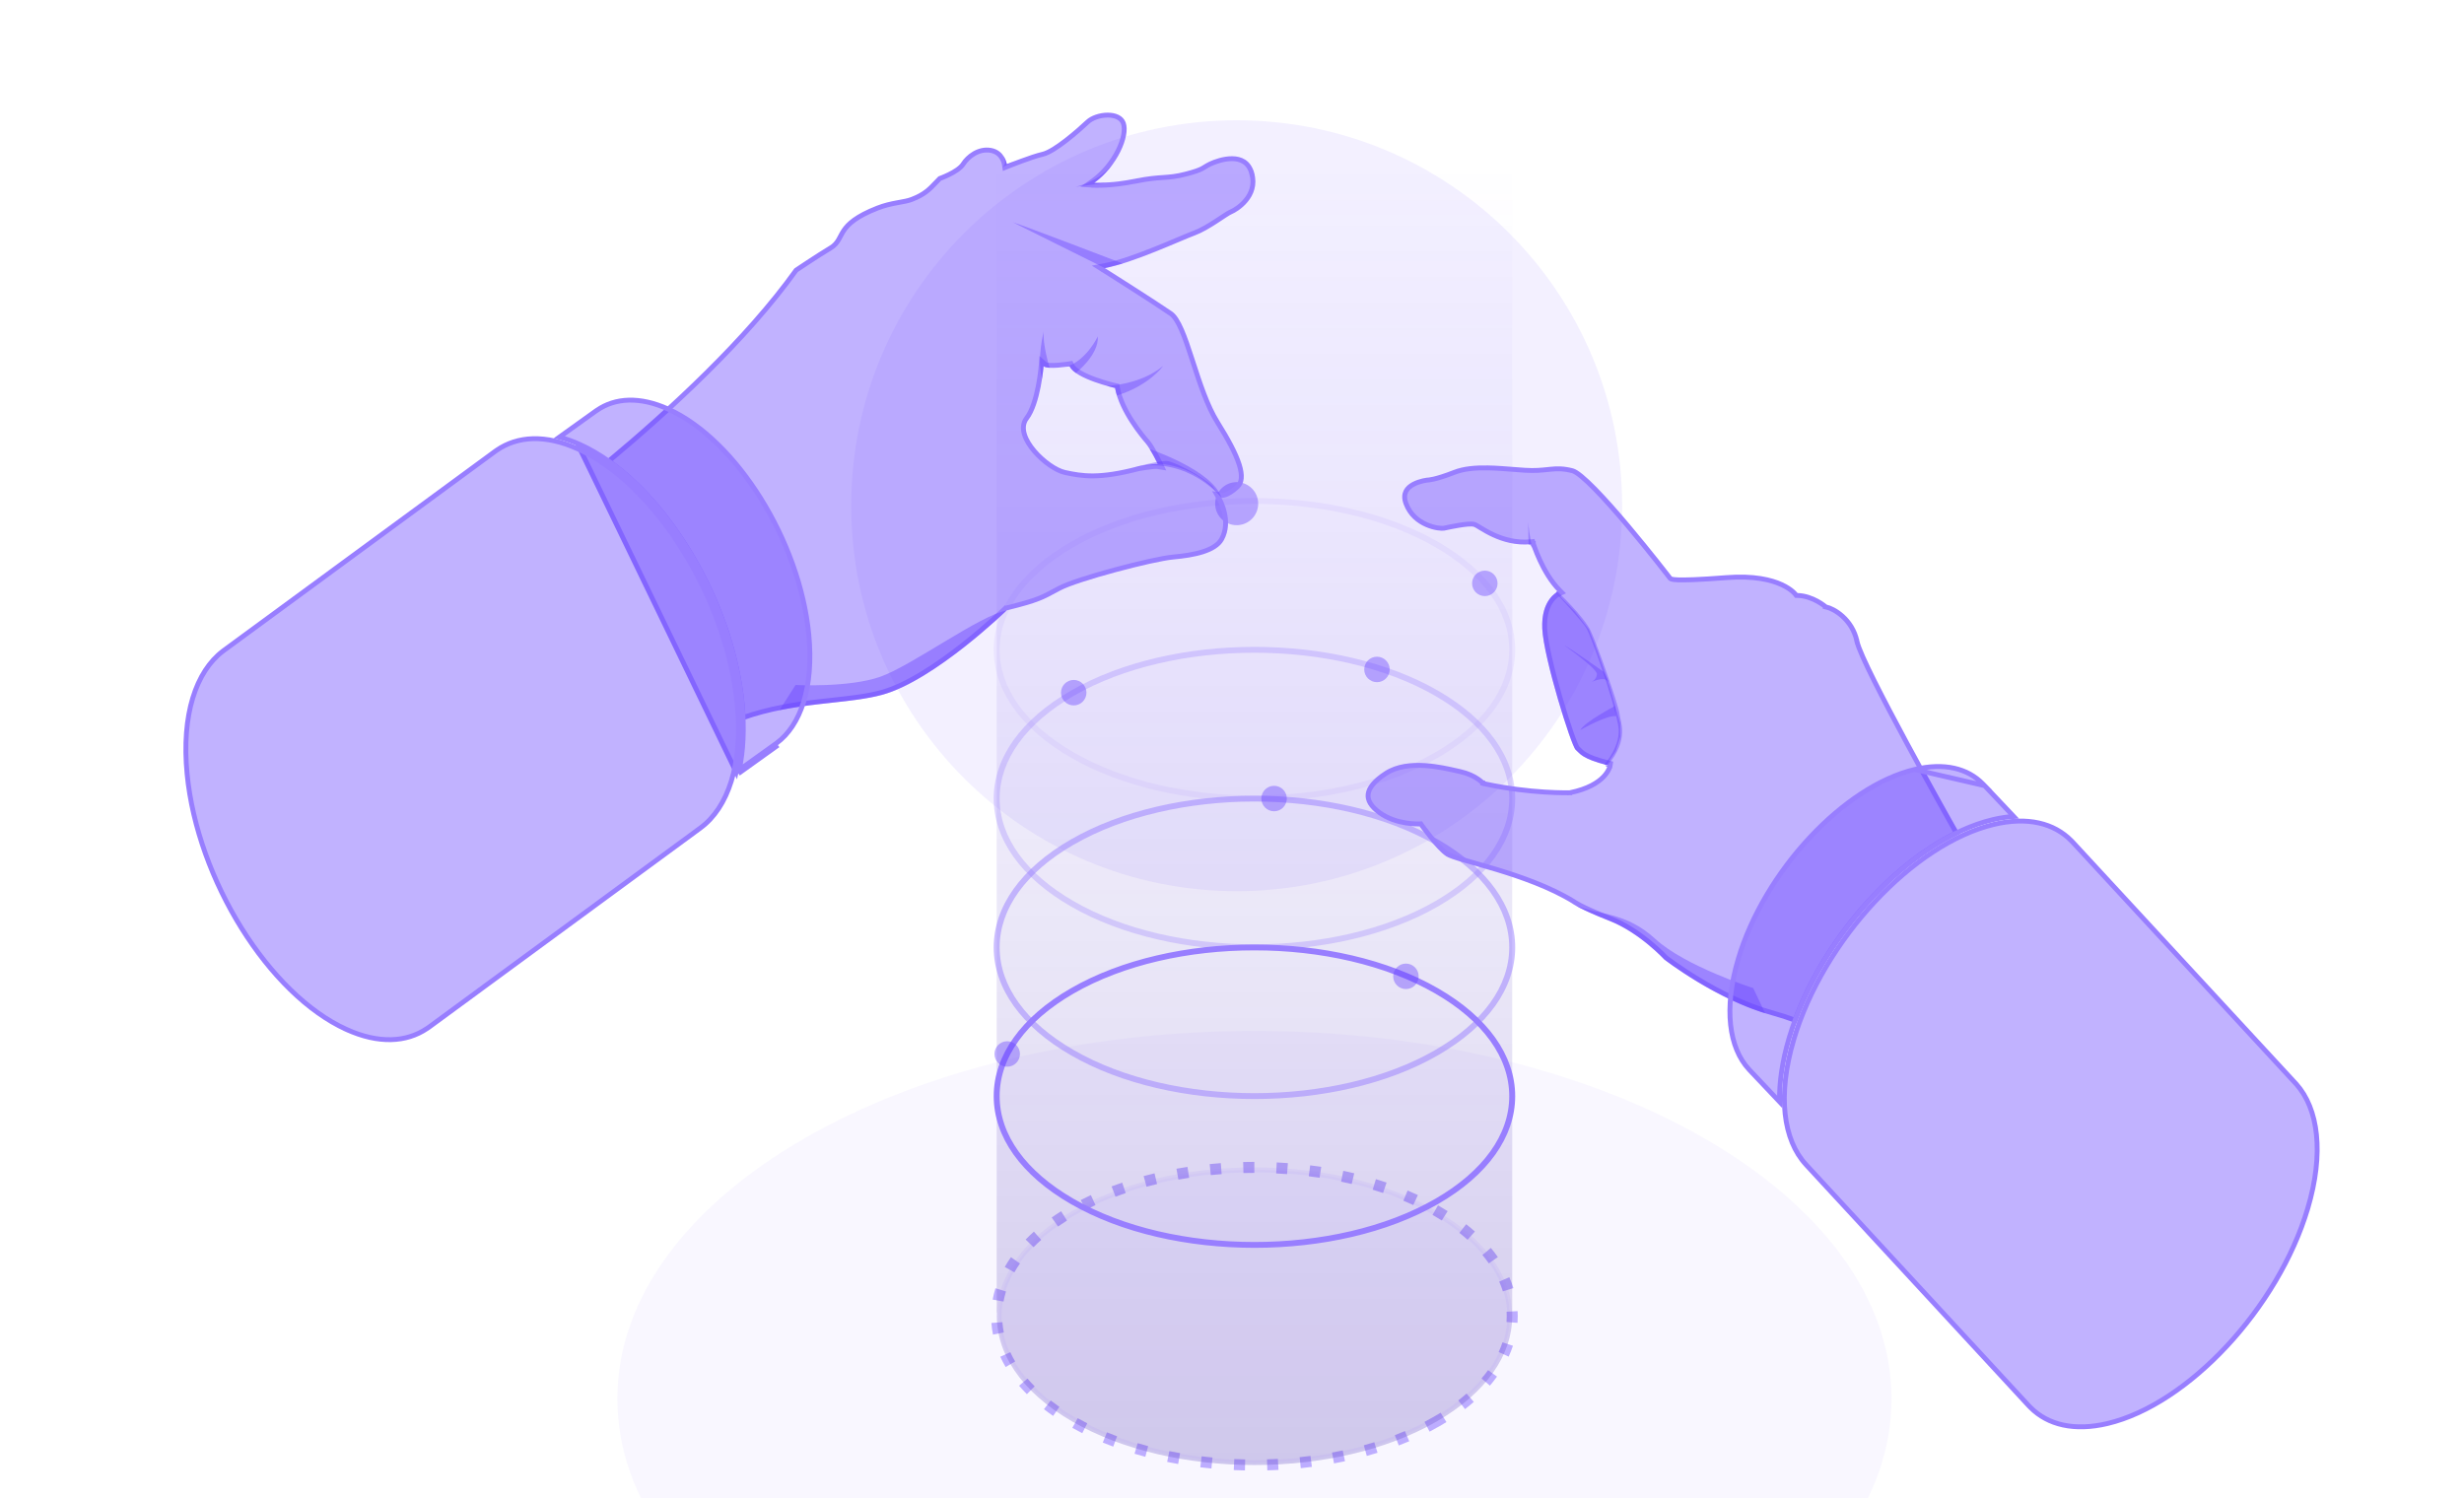<svg width="638" height="388" viewBox="0 0 638 388" fill="none" xmlns="http://www.w3.org/2000/svg">
<path opacity="0.2" d="M320.209 230.761C375.331 230.761 420.016 186.076 420.016 130.954C420.016 75.833 375.331 31.148 320.209 31.148C265.087 31.148 220.402 75.833 220.402 130.954C220.402 186.076 265.087 230.761 320.209 230.761Z" fill="#663FFF" fill-opacity="0.4"/>
<path opacity="0.2" d="M324.813 457.435C415.916 457.435 489.77 414.796 489.77 362.197C489.77 309.599 415.916 266.959 324.813 266.959C233.709 266.959 159.855 309.599 159.855 362.197C159.855 414.796 233.709 457.435 324.813 457.435Z" fill="#663FFF" fill-opacity="0.2"/>
<path d="M322.351 380.769C321.384 380.749 320.418 380.717 319.454 380.672L319.587 377.814C320.526 377.857 321.467 377.89 322.409 377.909L322.351 380.769ZM328.143 380.749L328.061 377.889C329.003 377.862 329.944 377.824 330.883 377.774L331.036 380.631C330.073 380.682 329.11 380.721 328.143 380.749ZM313.676 380.264C312.712 380.172 311.753 380.067 310.797 379.951L311.142 377.111C312.072 377.225 313.01 377.327 313.95 377.417L313.676 380.264ZM336.811 380.178L336.516 377.334C337.453 377.236 338.389 377.127 339.322 377.005L339.689 379.843C338.732 379.966 337.773 380.079 336.811 380.178ZM305.059 379.098C304.103 378.929 303.152 378.75 302.209 378.555L302.783 375.752C303.702 375.94 304.626 376.116 305.556 376.28L305.059 379.098ZM345.415 378.946L344.9 376.132C345.827 375.963 346.749 375.78 347.664 375.583L348.261 378.381C347.317 378.582 346.368 378.771 345.415 378.946ZM296.559 377.233C295.618 376.984 294.687 376.721 293.762 376.445L294.58 373.704C295.474 373.97 296.379 374.225 297.289 374.467L296.559 377.233ZM353.898 377.008L353.14 374.249C354.048 374 354.95 373.737 355.842 373.461L356.686 376.195C355.764 376.48 354.834 376.752 353.898 377.008ZM288.245 374.602C287.33 374.262 286.426 373.908 285.535 373.541L286.625 370.896C287.487 371.25 288.359 371.592 289.241 371.92L288.245 374.602ZM362.186 374.301L361.162 371.629C362.041 371.292 362.91 370.941 363.767 370.578L364.887 373.21C363.997 373.588 363.096 373.951 362.186 374.301ZM280.231 371.114C279.356 370.671 278.497 370.214 277.654 369.742L279.051 367.244C279.86 367.698 280.684 368.137 281.522 368.562L280.231 371.114ZM370.163 370.723L368.837 368.188C369.67 367.752 370.49 367.304 371.293 366.841C371.88 366.5 372.454 366.158 373.013 365.809L374.524 368.24C373.937 368.604 373.337 368.963 372.723 369.318C371.885 369.8 371.03 370.268 370.163 370.723ZM272.682 366.649C271.861 366.081 271.071 365.501 270.313 364.913L272.066 362.653C272.783 363.208 273.532 363.759 274.309 364.297L272.682 366.649ZM379.345 364.889L377.587 362.632C378.325 362.057 379.043 361.463 379.725 360.865L381.613 363.014C380.891 363.649 380.128 364.281 379.345 364.889ZM265.886 361.011C265.176 360.297 264.497 359.562 263.873 358.831L266.048 356.972C266.626 357.649 267.254 358.329 267.914 358.994L265.886 361.011ZM385.782 358.805L383.605 356.948C384.21 356.238 384.781 355.512 385.298 354.794L387.621 356.462C387.059 357.247 386.438 358.035 385.782 358.805ZM260.391 353.991C259.881 353.124 259.413 352.228 258.998 351.331L261.599 350.136C261.971 350.948 262.394 351.756 262.856 352.54L260.391 353.991ZM390.642 351.295L388.042 350.105C388.419 349.281 388.75 348.436 389.026 347.594L391.745 348.486C391.435 349.429 391.063 350.374 390.642 351.295ZM257.116 345.593C256.916 344.603 256.776 343.59 256.703 342.585L259.555 342.373C259.622 343.26 259.745 344.153 259.921 345.028L257.116 345.593ZM392.926 342.545L390.071 342.343C390.107 341.84 390.126 341.336 390.126 340.833C390.124 340.448 390.114 340.059 390.093 339.668L392.95 339.508C392.976 339.948 392.987 340.389 392.988 340.829C392.988 341.402 392.967 341.974 392.926 342.545ZM259.844 337.038L257.03 336.525C257.21 335.541 257.453 334.55 257.753 333.583L260.484 334.431C260.218 335.288 260.003 336.166 259.844 337.038ZM389.13 334.397C388.87 333.558 388.552 332.709 388.183 331.873L390.801 330.72C391.212 331.654 391.57 332.606 391.864 333.549L389.13 334.397ZM262.648 329.483L260.16 328.068C260.641 327.224 261.18 326.373 261.763 325.54L264.107 327.18C263.576 327.939 263.084 328.714 262.648 329.483ZM385.5 327.154C384.985 326.42 384.424 325.69 383.833 324.984L386.027 323.147C386.669 323.915 387.28 324.71 387.843 325.51L385.5 327.154ZM267.618 322.967L265.567 320.973C266.246 320.273 266.964 319.584 267.702 318.924L269.61 321.057C268.921 321.672 268.251 322.314 267.618 322.967ZM379.992 321.033C379.31 320.425 378.595 319.824 377.867 319.25L379.642 317.005C380.412 317.614 381.171 318.252 381.897 318.899L379.992 321.033ZM273.96 317.608L272.31 315.269C273.094 314.716 273.909 314.175 274.752 313.644L276.278 316.062C275.477 316.567 274.704 317.083 273.96 317.608ZM373.319 316.043C372.662 315.629 371.986 315.221 371.293 314.82L370.917 314.604L372.339 312.122L372.724 312.342C373.451 312.763 374.159 313.191 374.846 313.625L373.319 316.043ZM281.14 313.293L279.833 310.746C280.694 310.305 281.566 309.878 282.453 309.465L283.659 312.061C282.806 312.457 281.965 312.867 281.14 313.293ZM365.935 312.048C365.092 311.657 364.235 311.281 363.367 310.916L364.474 308.279C365.375 308.656 366.264 309.047 367.138 309.454L365.935 312.048ZM288.836 309.89L287.825 307.213C288.727 306.873 289.641 306.546 290.565 306.234L291.482 308.942C290.591 309.245 289.709 309.561 288.836 309.89ZM358.108 308.931C357.226 308.632 356.332 308.345 355.43 308.07L356.26 305.334C357.192 305.617 358.115 305.912 359.027 306.221L358.108 308.931ZM296.87 307.305L296.123 304.544C297.053 304.293 297.994 304.053 298.938 303.828L299.6 306.611C298.683 306.83 297.773 307.061 296.87 307.305ZM349.99 306.601C349.079 306.385 348.16 306.18 347.235 305.987L347.819 303.186C348.771 303.384 349.715 303.595 350.65 303.818L349.99 306.601ZM305.122 305.457L304.614 302.642C305.563 302.47 306.518 302.311 307.476 302.166L307.905 304.996C306.971 305.136 306.043 305.29 305.122 305.457ZM341.678 304.987C340.752 304.847 339.818 304.717 338.881 304.598L339.238 301.761C340.2 301.882 341.158 302.014 342.108 302.159L341.678 304.987ZM313.507 304.288L313.221 301.441C314.181 301.345 315.141 301.26 316.106 301.189L316.32 304.042C315.383 304.112 314.442 304.194 313.507 304.288ZM333.259 304.038C332.322 303.969 331.381 303.91 330.439 303.864L330.579 301.006C331.546 301.053 332.509 301.114 333.471 301.186L333.259 304.038ZM321.963 303.76L321.891 300.9C322.857 300.876 323.821 300.864 324.788 300.864V303.726C323.847 303.726 322.905 303.736 321.963 303.76Z" fill="#663FFF" fill-opacity="0.4"/>
<path opacity="0.5" d="M391.555 41.923H258.068V339.858H258.148C257.706 350.042 264.157 360.305 277.617 368.076C303.683 383.125 345.942 383.125 372.007 368.077C385.039 360.553 391.555 350.691 391.555 340.829V41.923Z" fill="url(#paint0_linear_1374_2194)" fill-opacity="0.4"/>
<path opacity="0.1" d="M390.923 340.83C390.923 351.15 383.673 360.613 371.69 367.532C359.724 374.44 343.151 378.733 324.811 378.733C306.471 378.733 289.898 374.44 277.932 367.532C265.95 360.613 258.699 351.15 258.699 340.83C258.699 330.51 265.95 321.047 277.932 314.129C289.898 307.221 306.471 302.927 324.811 302.927C343.151 302.927 359.724 307.221 371.69 314.129C383.673 321.047 390.923 330.51 390.923 340.83Z" fill="#663FFF" fill-opacity="0.4" stroke="#987EFF" stroke-width="1.262"/>
<path d="M258.204 283.851V283.851C258.205 294.173 265.224 303.786 277.685 310.981L278.001 310.434L277.685 310.981C290.71 318.501 307.779 322.242 324.813 322.241C341.846 322.241 358.914 318.5 371.938 310.981C384.399 303.787 391.417 294.174 391.417 283.854C391.417 273.53 384.399 263.919 371.937 256.724C358.912 249.203 341.842 245.461 324.809 245.461C307.774 245.461 290.709 249.201 277.684 256.721C265.223 263.915 258.204 273.529 258.204 283.851ZM324.812 322.492C307.663 322.492 290.547 318.722 277.548 311.217C264.801 303.858 257.93 294.117 257.93 283.85C257.93 273.582 264.801 263.842 277.546 256.483C290.545 248.978 307.66 245.208 324.809 245.208C341.959 245.209 359.074 248.98 372.074 256.484C384.82 263.844 391.692 273.584 391.692 283.852C391.692 294.12 384.821 303.858 372.075 311.217C359.077 318.722 341.963 322.492 324.812 322.492Z" fill="#663FFF" fill-opacity="0.4" stroke="#987EFF" stroke-width="1.262"/>
<path opacity="0.5" d="M324.812 284.589C307.582 284.589 290.35 280.803 277.232 273.229C264.378 265.808 257.299 255.894 257.299 245.316C257.299 234.737 264.378 224.823 277.231 217.402C303.466 202.256 346.152 202.254 372.39 217.403C385.243 224.826 392.323 234.738 392.323 245.318C392.323 255.897 385.244 265.808 372.391 273.229C359.274 280.803 342.044 284.589 324.812 284.589ZM324.808 207.555C307.855 207.555 290.904 211.281 278 218.731C265.641 225.866 258.835 235.307 258.835 245.314C258.836 255.321 265.642 264.762 278.001 271.898C303.813 286.799 345.813 286.799 371.622 271.898C383.981 264.763 390.786 255.323 390.786 245.317C390.786 235.308 383.981 225.869 371.621 218.734C358.715 211.282 341.761 207.555 324.808 207.555Z" fill="#987EFF"/>
<path opacity="0.3" d="M324.814 246.054C307.582 246.054 290.352 242.268 277.232 234.693C264.378 227.272 257.3 217.359 257.299 206.78C257.299 196.202 264.377 186.288 277.231 178.867C303.466 163.721 346.152 163.719 372.39 178.868C385.243 186.29 392.323 196.203 392.323 206.783C392.323 217.362 385.244 227.273 372.391 234.694C359.275 242.266 342.044 246.054 324.814 246.054ZM324.808 169.021C307.855 169.021 290.904 172.747 278 180.197C265.641 187.332 258.835 196.773 258.835 206.78C258.836 216.787 265.642 226.227 278.001 233.361C303.812 248.265 345.813 248.264 371.622 233.362C383.981 226.228 390.786 216.787 390.786 206.782C390.786 196.773 383.981 187.334 371.621 180.198C358.715 172.747 341.761 169.021 324.808 169.021Z" fill="#987EFF"/>
<path opacity="0.1" d="M324.814 207.52C307.582 207.52 290.352 203.734 277.232 196.159C264.378 188.738 257.299 178.824 257.299 168.245C257.299 157.666 264.378 147.754 277.231 140.333C303.466 125.185 346.152 125.185 372.39 140.333C385.243 147.755 392.323 157.668 392.323 168.248C392.323 178.826 385.245 188.739 372.391 196.16C359.275 203.732 342.044 207.52 324.814 207.52ZM324.809 130.487C307.855 130.487 290.904 134.213 278 141.663C265.641 148.798 258.836 158.238 258.835 168.245C258.835 178.252 265.642 187.693 278.001 194.828C303.81 209.732 345.813 209.731 371.622 194.83C383.981 187.695 390.786 178.253 390.786 168.249C390.786 158.241 383.981 148.8 371.621 141.664C358.715 134.213 341.761 130.487 324.809 130.487Z" fill="#987EFF"/>
<path d="M264.092 272.926C264.092 274.747 262.615 276.224 260.794 276.224C258.973 276.224 257.496 274.747 257.496 272.926C257.496 271.105 258.973 269.628 260.794 269.628C262.615 269.628 264.092 271.105 264.092 272.926Z" fill="#663FFF" fill-opacity="0.4"/>
<path d="M364.034 256.114C365.855 256.114 367.332 254.638 367.332 252.816C367.332 250.995 365.855 249.519 364.034 249.519C362.213 249.519 360.736 250.995 360.736 252.816C360.736 254.638 362.213 256.114 364.034 256.114Z" fill="#663FFF" fill-opacity="0.4"/>
<path d="M333.193 206.78C333.193 208.601 331.717 210.078 329.895 210.078C328.074 210.078 326.598 208.601 326.598 206.78C326.598 204.959 328.074 203.482 329.895 203.482C331.717 203.482 333.193 204.959 333.193 206.78Z" fill="#663FFF" fill-opacity="0.4"/>
<path d="M281.314 179.369C281.314 181.19 279.838 182.667 278.017 182.667C276.195 182.667 274.719 181.19 274.719 179.369C274.719 177.548 276.195 176.071 278.017 176.071C279.838 176.071 281.314 177.548 281.314 179.369Z" fill="#663FFF" fill-opacity="0.4"/>
<path d="M359.836 173.349C359.836 175.17 358.359 176.647 356.538 176.647C354.717 176.647 353.24 175.17 353.24 173.349C353.24 171.528 354.717 170.051 356.538 170.051C358.359 170.051 359.836 171.528 359.836 173.349Z" fill="#663FFF" fill-opacity="0.4"/>
<path d="M387.76 151.061C387.76 152.882 386.283 154.358 384.462 154.358C382.641 154.358 381.164 152.882 381.164 151.061C381.164 149.239 382.641 147.763 384.462 147.763C386.283 147.763 387.76 149.239 387.76 151.061Z" fill="#663FFF" fill-opacity="0.4"/>
<path d="M325.782 130.422C325.782 133.5 323.286 135.995 320.208 135.995C317.13 135.995 314.635 133.5 314.635 130.422C314.635 127.344 317.13 124.849 320.208 124.849C323.286 124.849 325.782 127.344 325.782 130.422Z" fill="#663FFF" fill-opacity="0.4"/>
<path d="M324.112 44.855L324.719 44.683L324.112 44.855C324.964 47.86 323.961 50.202 322.566 51.887C321.152 53.597 319.365 54.587 318.819 54.803C318.43 54.956 317.842 55.322 317.184 55.749C316.872 55.952 316.549 56.166 316.208 56.392C315.774 56.679 315.31 56.986 314.799 57.317C313.012 58.473 310.983 59.696 309.238 60.336L309.238 60.336C308.316 60.675 306.824 61.303 305.004 62.07C303.228 62.818 301.139 63.698 298.962 64.569C294.504 66.353 289.621 68.121 285.966 68.807L284.387 69.104L285.746 69.961L286.083 69.427C285.746 69.961 285.746 69.961 285.746 69.961L285.746 69.962L285.748 69.963L285.755 69.967L285.783 69.985L285.893 70.054L286.314 70.32C286.678 70.55 287.204 70.883 287.849 71.292C289.139 72.11 290.904 73.232 292.807 74.448C296.616 76.885 300.963 79.693 303.152 81.206C304.091 81.855 305.002 83.299 305.923 85.406C306.831 87.481 307.697 90.07 308.609 92.874C308.72 93.217 308.833 93.563 308.946 93.912C310.669 99.225 312.586 105.139 315.244 109.376C318.02 113.803 319.964 117.446 320.865 120.293C321.774 123.168 321.548 124.987 320.389 126.063C318.999 127.354 317.938 127.895 317.263 128.12C316.925 128.233 316.68 128.268 316.534 128.278C316.461 128.283 316.411 128.281 316.387 128.28C316.38 128.28 316.375 128.279 316.372 128.279L315.048 128.036L315.724 129.215L315.724 129.216L315.724 129.216L315.725 129.217L315.73 129.227C315.736 129.236 315.744 129.251 315.755 129.271C315.777 129.312 315.809 129.373 315.851 129.455C315.934 129.618 316.051 129.86 316.184 130.167C316.45 130.782 316.775 131.652 317.015 132.673C317.496 134.724 317.612 137.307 316.288 139.653C315.466 141.108 313.738 142.149 311.441 142.884C309.163 143.612 306.446 143.999 303.814 144.235C301.104 144.478 294.836 145.903 288.732 147.551C285.67 148.378 282.63 149.266 280.074 150.098C277.534 150.926 275.427 151.713 274.259 152.343C274.012 152.476 273.776 152.603 273.549 152.726C271.724 153.713 270.503 154.374 268.887 155.008C267.067 155.723 264.737 156.408 260.503 157.454L260.337 157.495L260.215 157.613L260.654 158.066C260.215 157.613 260.215 157.613 260.215 157.613L260.214 157.614L260.212 157.616L260.202 157.625L260.163 157.664C260.127 157.697 260.075 157.748 260.005 157.814C259.866 157.947 259.66 158.142 259.393 158.392C258.858 158.892 258.078 159.612 257.1 160.488C255.142 162.24 252.393 164.613 249.224 167.102C242.863 172.098 234.899 177.484 228.285 179.299C224.553 180.323 220.281 180.792 215.544 181.31C214.322 181.444 213.069 181.582 211.786 181.733C205.799 182.438 199.235 183.441 192.384 185.826C192.333 184.657 192.256 183.464 192.136 182.237L191.508 182.298L192.136 182.237C189.753 157.859 175.025 131.753 157.595 119.43C173.327 106.309 193.209 88.038 206.135 69.973L206.285 69.872C206.444 69.765 206.674 69.611 206.961 69.418C207.536 69.034 208.339 68.5 209.253 67.899C211.083 66.697 213.348 65.234 215.109 64.18L215.109 64.18C216.114 63.578 216.679 62.849 217.139 62.068C217.303 61.788 217.46 61.49 217.614 61.197C217.668 61.096 217.721 60.995 217.774 60.895C217.986 60.498 218.211 60.096 218.492 59.68C219.589 58.051 221.629 56.062 227.211 53.879L227.211 53.879C229.046 53.162 230.71 52.802 232.181 52.527C232.428 52.481 232.672 52.437 232.912 52.394C234.074 52.184 235.15 51.989 236.032 51.656L236.032 51.656C239.366 50.394 240.689 48.996 242.243 47.355C242.587 46.992 242.943 46.616 243.334 46.227C243.358 46.219 243.384 46.209 243.414 46.198C243.549 46.147 243.741 46.073 243.976 45.979C244.445 45.79 245.085 45.517 245.765 45.182C246.443 44.847 247.173 44.445 247.818 43.995C248.454 43.552 249.055 43.03 249.424 42.443C249.977 41.564 250.958 40.531 252.214 39.798C253.464 39.068 254.952 38.654 256.548 38.941C258.101 39.219 258.97 40.121 259.466 40.97C259.717 41.399 259.87 41.812 259.961 42.119C260.005 42.271 260.034 42.395 260.051 42.478C260.06 42.519 260.065 42.55 260.068 42.57L260.072 42.589L260.072 42.59L260.072 42.59L260.072 42.591L260.072 42.592L260.072 42.592L260.181 43.395L260.934 43.09L260.697 42.505L260.934 43.09L260.934 43.089L260.935 43.089L260.938 43.088L260.951 43.083L261.003 43.062C261.028 43.052 261.058 43.039 261.095 43.025C261.127 43.012 261.163 42.997 261.204 42.981C261.379 42.911 261.632 42.811 261.945 42.688C262.571 42.443 263.435 42.109 264.388 41.755C266.309 41.043 268.546 40.266 269.939 39.955C270.765 39.771 271.754 39.278 272.775 38.653C273.809 38.02 274.928 37.218 276.025 36.37C278.22 34.673 280.363 32.764 281.624 31.575C282.727 30.534 284.807 29.812 286.791 29.805C288.795 29.799 290.37 30.504 290.871 31.928L290.871 31.928C291.14 32.69 291.171 33.733 290.938 34.98C290.706 36.217 290.222 37.607 289.514 39.029C288.095 41.877 285.81 44.792 282.981 46.826L281.548 47.856L283.309 47.968L283.349 47.339C283.309 47.968 283.309 47.968 283.309 47.968L283.309 47.968L283.31 47.968L283.314 47.968L283.325 47.969L283.364 47.971C283.398 47.973 283.448 47.975 283.513 47.978C283.642 47.982 283.833 47.987 284.08 47.989C284.576 47.993 285.302 47.983 286.236 47.931C288.105 47.828 290.805 47.555 294.154 46.882L294.03 46.263L294.154 46.882C297.4 46.229 299.367 46.091 301.118 45.969L301.17 45.965C302.954 45.84 304.542 45.725 306.991 45.091C309.392 44.47 310.466 44.07 311.223 43.675C311.525 43.517 311.775 43.361 312.017 43.209C312.074 43.173 312.132 43.137 312.189 43.102C312.49 42.915 312.835 42.712 313.355 42.463C314.409 41.959 316.756 41.073 319.024 41.086C320.15 41.093 321.213 41.321 322.088 41.885C322.95 42.44 323.687 43.358 324.112 44.855ZM289.336 100.36L289.263 99.945L288.852 99.853L288.852 99.853L288.851 99.852L288.846 99.851L288.825 99.847L288.742 99.828C288.669 99.81 288.561 99.785 288.422 99.751C288.144 99.683 287.743 99.582 287.258 99.45C286.286 99.186 284.977 98.801 283.622 98.314C282.264 97.826 280.88 97.242 279.749 96.586C278.592 95.915 277.808 95.228 277.504 94.578L277.301 94.145L276.829 94.223H276.829L276.829 94.223L276.826 94.224L276.815 94.226L276.77 94.233C276.751 94.236 276.728 94.24 276.701 94.244C276.67 94.249 276.634 94.254 276.592 94.26C276.439 94.284 276.217 94.316 275.948 94.352C275.408 94.424 274.679 94.51 273.921 94.566C273.159 94.622 272.386 94.647 271.75 94.603C271.431 94.581 271.165 94.543 270.96 94.49C270.743 94.434 270.654 94.376 270.633 94.357L269.677 93.491L269.58 94.777L269.58 94.777L269.58 94.777L269.58 94.778L269.58 94.783L269.578 94.802L269.571 94.882C269.566 94.952 269.556 95.056 269.543 95.191C269.518 95.461 269.477 95.853 269.419 96.336C269.302 97.303 269.114 98.634 268.828 100.091C268.25 103.04 267.296 106.371 265.814 108.296C264.86 109.536 264.813 111.038 265.258 112.503C265.7 113.959 266.644 115.449 267.797 116.801C268.955 118.158 270.352 119.411 271.746 120.388C273.129 121.358 274.554 122.089 275.767 122.353C277.975 122.833 280.202 123.26 283.148 123.227C286.084 123.193 289.707 122.702 294.732 121.382L294.754 121.378L294.885 121.355C295 121.334 295.164 121.306 295.366 121.272C295.768 121.204 296.314 121.115 296.892 121.032C297.471 120.949 298.075 120.872 298.594 120.826C299.138 120.778 299.517 120.772 299.688 120.8L300.885 120.996L300.359 119.903L299.79 120.177C300.359 119.903 300.358 119.903 300.358 119.903L300.358 119.903L300.358 119.902L300.357 119.9L300.352 119.891L300.336 119.856C300.321 119.826 300.299 119.781 300.271 119.725C300.216 119.611 300.135 119.448 300.034 119.248C299.833 118.849 299.551 118.301 299.23 117.707C298.6 116.542 297.779 115.13 297.107 114.361C296.499 113.666 294.816 111.683 293.151 109.103C291.479 106.512 289.862 103.373 289.336 100.36Z" fill="#663FFF" fill-opacity="0.4" stroke="#987EFF" stroke-width="1.262"/>
<path d="M227.97 175.229C236.113 172.353 253.726 159.337 260.652 158.066C260.652 158.066 241.947 176.203 228.45 179.908C221.241 181.885 212.029 181.817 201.83 183.903L205.996 177.377C205.996 177.377 219.827 178.104 227.97 175.229Z" fill="#663FFF" fill-opacity="0.4"/>
<path d="M278.569 96.58C277.807 96.042 277.22 95.462 276.931 94.846C276.931 94.846 276.596 94.901 276.078 94.971C281.338 93.389 284.255 87.109 284.255 87.109C284.598 91.866 278.582 96.57 278.569 96.58Z" fill="#663FFF" fill-opacity="0.4"/>
<path d="M270.208 94.823C270.208 94.823 270.106 96.173 269.816 98.078C268.39 92.872 270.259 85.815 270.259 85.815C269.881 88.997 271.767 95.222 271.771 95.234C271.061 95.19 270.481 95.07 270.208 94.823Z" fill="#663FFF" fill-opacity="0.4"/>
<path d="M289.199 102.408C289.001 101.762 288.83 101.113 288.718 100.468C288.718 100.468 287.831 100.268 286.555 99.907C286.588 99.907 295.115 99.784 301.161 94.768C301.161 94.768 297.606 99.836 289.199 102.408Z" fill="#663FFF" fill-opacity="0.4"/>
<g opacity="0.52">
<path d="M298.276 120.224C297.318 120.427 296.59 120.518 296.051 120.521C296.736 120.413 297.555 120.296 298.276 120.224Z" fill="#663FFF" fill-opacity="0.4"/>
</g>
<path d="M297.697 116.295C297.697 116.295 314.041 121.751 316.273 128.902C312.43 123.857 306.722 120.64 300.403 120.109L299.732 120.052C299.501 119.584 298.601 117.769 297.697 116.295Z" fill="#663FFF" fill-opacity="0.4"/>
<path d="M290.702 68.237C290.702 68.237 265.163 58.435 262.223 57.545L286.085 69.427L290.702 68.237Z" fill="#663FFF" fill-opacity="0.4"/>
<path d="M288.391 42.128C287.037 44.076 285.328 45.915 283.346 47.34C283.346 47.34 285.164 47.444 288.306 47.13V47.136L278.492 48.381C284.415 46.955 287.563 43.236 288.391 42.128Z" fill="#663FFF" fill-opacity="0.4"/>
<path d="M259.322 43.434C260.796 42.718 260.053 40.853 259.869 40.443C260.544 41.487 260.702 42.505 260.702 42.505C260.702 42.505 262.023 41.97 263.727 41.331C262.392 41.826 259.322 43.434 259.322 43.434Z" fill="#663FFF" fill-opacity="0.4"/>
<path d="M316.27 128.902C316.27 128.902 307.917 118.218 293.945 120.933C293.945 120.933 299.883 119.33 302.071 119.374C303.239 119.398 306.791 121.057 309.585 122.748C312.021 124.222 313.814 125.758 313.814 125.758L316.27 128.902Z" fill="#663FFF" fill-opacity="0.4"/>
<path d="M150.163 115.102C160.455 119.774 170.266 129.642 177.834 141.76C185.406 153.886 190.775 168.332 192.134 182.236C192.762 188.668 192.471 194.426 191.397 199.379L200.684 192.725L201.061 192.448C207.301 187.865 210.755 177.953 209.417 164.253C208.238 152.186 203.57 139.607 196.968 129.034C190.36 118.453 181.857 109.947 173.056 105.951C165.645 102.587 159.287 102.995 154.579 106.231L154.026 106.611L154.025 106.61L144.83 113.199C146.558 113.647 148.336 114.272 150.163 115.102ZM150.163 115.102L149.902 115.677M150.163 115.102L149.902 115.677M149.902 115.677C170.183 124.884 188.81 154.71 191.506 182.297C192.159 188.978 191.808 194.904 190.625 199.932L149.902 115.677ZM191.184 200.307L201.437 192.962L191.184 200.307Z" fill="#663FFF" fill-opacity="0.4" stroke="#987EFF" stroke-width="1.262"/>
<path d="M57.725 168.601L57.801 168.542C57.806 168.539 57.811 168.536 57.816 168.532L57.819 168.53C57.839 168.516 57.867 168.496 57.895 168.476C57.895 168.475 57.896 168.475 57.896 168.474L128.225 116.859L128.635 116.577C133.998 112.891 141.232 112.432 149.646 116.252C159.635 120.786 169.278 130.436 176.768 142.429C184.253 154.415 189.545 168.676 190.882 182.359C192.4 197.89 188.486 209.156 181.385 214.372L180.921 214.713L180.925 214.719L111.334 265.793L111.327 265.799C111.308 265.813 111.287 265.828 111.257 265.849C111.242 265.86 111.225 265.872 111.206 265.886C111.191 265.896 111.176 265.907 111.161 265.918C111.159 265.92 111.157 265.922 111.154 265.923L110.977 266.051L110.554 266.335C105.207 269.932 98.026 270.348 89.686 266.562L89.425 267.136L89.686 266.562C79.698 262.027 70.055 252.378 62.565 240.384C55.08 228.399 49.787 214.138 48.45 200.454L48.45 200.454C46.946 185.083 50.762 173.886 57.725 168.601Z" fill="#663FFF" fill-opacity="0.4" stroke="#987EFF" stroke-width="1.262"/>
<path d="M505.582 213.958L505.593 213.977C505.902 214.581 506.226 215.158 506.561 215.71C489.341 224.12 472.411 243.53 464.801 264.176C462.934 263.488 460.961 262.838 458.871 262.266C451.81 260.333 444.917 256.755 439.776 253.647C437.209 252.095 435.086 250.664 433.605 249.622C432.865 249.102 432.286 248.678 431.892 248.385C431.696 248.239 431.545 248.126 431.445 248.049C431.419 248.029 431.396 248.012 431.377 247.997C431.36 247.984 431.346 247.973 431.334 247.964C431.323 247.952 431.309 247.937 431.293 247.92C431.243 247.867 431.168 247.789 431.072 247.689C430.878 247.489 430.595 247.202 430.231 246.849C429.502 246.143 428.45 245.17 427.15 244.1C424.557 241.965 420.952 239.422 416.95 237.852C413.05 236.322 410.689 235.222 409.309 234.51C408.62 234.154 408.178 233.896 407.913 233.73C407.781 233.648 407.693 233.589 407.642 233.552C407.616 233.534 407.599 233.522 407.59 233.515L407.586 233.512L407.586 233.512L407.585 233.512L407.584 233.511L407.583 233.51L407.583 233.51L407.556 233.488L407.522 233.467C401.447 229.724 393.848 227.072 387.475 225.139C385.393 224.508 383.429 223.949 381.691 223.455C380.77 223.193 379.913 222.949 379.136 222.722C378.007 222.393 377.048 222.099 376.291 221.835C375.518 221.564 375.014 221.342 374.757 221.169L374.756 221.169C373.521 220.339 371.866 218.486 370.482 216.773C369.8 215.929 369.199 215.139 368.769 214.56C368.554 214.27 368.381 214.034 368.263 213.87C368.239 213.837 368.218 213.807 368.198 213.78C368.17 213.74 368.146 213.708 368.128 213.682L368.093 213.634L368.085 213.621L368.083 213.619L368.082 213.618L368.082 213.618L367.882 213.333L367.535 213.351L367.534 213.351L367.534 213.351L367.533 213.351L367.522 213.352L367.476 213.354C367.434 213.355 367.37 213.357 367.286 213.358C367.118 213.36 366.87 213.359 366.556 213.348C365.929 213.326 365.042 213.262 364.016 213.096C361.955 212.762 359.372 212.021 357.174 210.413C354.936 208.775 354.058 207.168 354.254 205.631C354.455 204.043 355.828 202.228 358.851 200.269C361.743 198.394 365.442 198.014 369.016 198.25C372.14 198.456 375.087 199.124 377.208 199.606C377.509 199.674 377.793 199.738 378.058 199.797C380.093 200.248 381.567 200.999 382.524 201.629C383.004 201.944 383.354 202.23 383.581 202.432C383.695 202.533 383.778 202.613 383.83 202.666C383.856 202.693 383.875 202.712 383.886 202.724L383.897 202.736L383.897 202.736L383.897 202.736L383.897 202.737L383.898 202.737L383.898 202.738L384.034 202.892L384.236 202.935C390.302 204.25 395.843 204.835 399.868 205.092C401.881 205.22 403.516 205.267 404.649 205.281C405.216 205.288 405.657 205.287 405.958 205.284C406.109 205.283 406.224 205.281 406.302 205.279L406.391 205.278L406.414 205.277L406.42 205.277L406.422 205.277L406.423 205.277C406.423 205.277 406.423 205.277 406.405 204.646L406.423 205.277L406.478 205.275L406.531 205.264C411.172 204.317 413.763 202.645 415.2 201.146C415.916 200.398 416.336 199.703 416.579 199.181C416.7 198.921 416.776 198.704 416.824 198.547C416.847 198.468 416.864 198.404 416.874 198.357C416.876 198.349 416.878 198.341 416.88 198.333C416.883 198.32 416.885 198.309 416.887 198.299L416.891 198.28L416.892 198.273L416.892 198.27L416.893 198.269C416.893 198.268 416.893 198.268 416.271 198.163L416.893 198.268L416.99 197.694L416.425 197.551C413.144 196.721 411.428 195.996 410.403 195.378C409.67 194.936 409.303 194.567 408.915 194.177C408.76 194.021 408.601 193.861 408.414 193.692C408.41 193.686 408.4 193.673 408.384 193.648C408.351 193.597 408.309 193.523 408.256 193.421C408.151 193.217 408.023 192.933 407.872 192.572C407.573 191.852 407.202 190.862 406.786 189.669C405.953 187.284 404.945 184.117 403.961 180.742C401.986 173.964 400.139 166.452 399.969 162.746C399.801 159.083 400.761 156.842 401.711 155.53C402.19 154.869 402.674 154.432 403.031 154.164C403.209 154.03 403.356 153.938 403.453 153.881C403.502 153.853 403.539 153.833 403.561 153.822C403.572 153.817 403.579 153.813 403.583 153.811C403.583 153.811 403.583 153.811 403.584 153.811C403.584 153.811 403.584 153.811 403.584 153.81C403.585 153.81 403.585 153.81 403.585 153.81L403.585 153.81L404.408 153.44L403.773 152.794C401.564 150.546 399.872 147.542 398.727 145.071C398.156 143.841 397.727 142.753 397.44 141.975C397.296 141.585 397.189 141.274 397.117 141.06C397.082 140.954 397.055 140.872 397.038 140.817L397.018 140.756L397.014 140.741L397.013 140.738L397.013 140.737L397.013 140.737L397.012 140.737L396.862 140.245L396.349 140.294C392.545 140.657 389.251 139.663 386.744 138.516C385.49 137.942 384.439 137.333 383.619 136.837C383.455 136.739 383.297 136.642 383.148 136.551C382.931 136.418 382.732 136.296 382.561 136.195C382.285 136.032 382.006 135.876 381.779 135.802C381.544 135.726 381.263 135.699 380.989 135.692C380.705 135.684 380.382 135.698 380.039 135.725C379.353 135.779 378.551 135.892 377.757 136.023C376.252 136.271 374.733 136.595 374.011 136.749C373.97 136.758 373.932 136.766 373.896 136.774C373.676 136.82 373.085 136.833 372.237 136.698C371.411 136.567 370.401 136.305 369.362 135.853C367.287 134.948 365.136 133.299 364.064 130.429C363.539 129.025 363.65 128.006 364.024 127.248C364.41 126.468 365.121 125.87 365.964 125.418C366.804 124.967 367.724 124.688 368.445 124.521C368.804 124.439 369.107 124.386 369.32 124.353C369.426 124.337 369.509 124.326 369.564 124.319C369.585 124.316 369.602 124.314 369.615 124.313C369.635 124.313 369.659 124.312 369.689 124.311C369.758 124.308 369.856 124.301 369.986 124.286C370.244 124.257 370.631 124.196 371.176 124.073C372.265 123.826 373.994 123.324 376.602 122.306L376.602 122.306C379.072 121.341 382.095 121.099 385.292 121.159C387.445 121.199 389.627 121.373 391.744 121.543C392.78 121.625 393.8 121.707 394.795 121.771C397.409 121.94 399.195 121.749 400.74 121.584C400.997 121.557 401.248 121.53 401.494 121.506C403.193 121.339 404.741 121.283 407.16 121.902C407.639 122.024 408.413 122.496 409.456 123.349C410.472 124.181 411.667 125.31 412.974 126.644C415.587 129.309 418.61 132.749 421.484 136.16C424.357 139.569 427.074 142.938 429.073 145.456C430.072 146.715 430.892 147.76 431.462 148.491C431.747 148.856 431.969 149.143 432.12 149.338L432.292 149.561L432.298 149.569C432.332 149.631 432.372 149.682 432.413 149.725C432.546 149.862 432.716 149.927 432.845 149.966C433.123 150.05 433.604 150.118 434.474 150.151C436.238 150.216 439.799 150.136 447.02 149.573C454.148 149.017 458.653 150.161 461.351 151.404C462.701 152.027 463.606 152.677 464.165 153.161C464.445 153.403 464.64 153.603 464.761 153.739C464.821 153.806 464.863 153.858 464.889 153.89C464.901 153.906 464.91 153.917 464.914 153.923L464.916 153.925L464.916 153.926L464.917 153.927L464.918 153.928L464.918 153.928L465.099 154.186L465.418 154.194C467.404 154.241 469.205 154.952 470.526 155.669C471.183 156.026 471.713 156.38 472.077 156.643C472.258 156.775 472.398 156.883 472.491 156.957C472.537 156.995 472.572 157.023 472.594 157.042L472.618 157.062L472.623 157.066L472.623 157.067L472.624 157.067L472.624 157.067L472.624 157.067L472.751 157.178L472.918 157.21C473.778 157.378 475.458 158.123 477.085 159.594C478.696 161.051 480.22 163.188 480.832 166.108L481.45 165.978L480.832 166.108C481.009 166.95 481.543 168.329 482.304 170.047C483.073 171.784 484.098 173.921 485.288 176.305C487.668 181.073 490.719 186.851 493.727 192.431C496.735 198.013 499.703 203.402 501.919 207.395C503.027 209.392 503.947 211.04 504.59 212.189C504.911 212.764 505.163 213.213 505.335 213.52L505.532 213.869L505.582 213.958Z" fill="#663FFF" fill-opacity="0.4" stroke="#987EFF" stroke-width="1.262"/>
<path d="M419.573 190.743L419.509 187.279L416.843 177.845L413.582 168.489L411.394 162.986L407.763 158.326L402.957 153.449C401.922 154.117 399.052 156.541 399.338 162.777C399.687 170.366 406.823 193.114 407.977 194.151C409.112 195.171 409.65 196.446 415.927 198.075L416.341 197.598L418.383 194.467L419.573 190.743Z" fill="#663FFF" fill-opacity="0.4"/>
<path d="M403.325 153.237C403.325 153.237 410.11 159.621 411.904 163.432C413.697 167.244 419.249 183.106 419.359 184.937C419.469 186.767 422.032 191.4 416.273 198.165L415.41 197.94C415.41 197.94 419.953 192.99 419.007 187.88C417.645 180.521 411.899 164.692 410.896 162.87C409.893 161.047 402.842 153.528 402.842 153.528L403.325 153.237Z" fill="#663FFF" fill-opacity="0.4"/>
<path d="M415.3 174.018C415.3 174.018 406.645 167.879 405.051 167.104C405.051 167.104 413.533 173.132 413.489 174.558C413.445 175.984 412.082 176.611 412.082 176.611C412.082 176.611 415.198 175.135 416.171 176.32C417.144 177.504 415.3 174.018 415.3 174.018Z" fill="#663FFF" fill-opacity="0.4"/>
<path d="M418.144 182.828C418.144 182.828 410.311 186.929 409.203 189.04C409.203 189.04 416.237 184.977 418.483 185.482L418.144 182.828Z" fill="#663FFF" fill-opacity="0.4"/>
<path d="M396.779 141.998C396.779 141.998 395.951 138.702 395.701 135.202L395.779 140.971L396.298 141.198L396.779 141.998Z" fill="#663FFF" fill-opacity="0.4"/>
<path d="M453.965 255.873C453.965 255.873 436.289 250.196 428.633 243.148C420.978 236.103 413.87 236.906 407.93 234.479C409.013 235.11 411.499 236.395 416.721 238.443C424.55 241.514 430.908 248.435 430.908 248.435C430.908 248.435 443.393 258.162 457.045 262.391L453.965 255.873Z" fill="#663FFF" fill-opacity="0.4"/>
<path d="M513.861 203.44L513.388 202.958C509.484 198.987 503.475 197.413 495.752 199.256L513.861 203.44ZM513.861 203.44L513.865 203.444L521.408 211.424C519.678 211.533 517.869 211.801 515.974 212.253M513.861 203.44L495.752 199.256C486.582 201.446 476.855 208.011 468.557 216.918C460.266 225.817 453.456 236.999 450.083 248.339L450.083 248.339C446.251 261.213 447.718 271.347 452.838 276.891L453.145 277.224L460.78 285.3C460.678 280.363 461.47 274.804 463.264 268.773L463.866 268.952L463.264 268.773C467.154 255.703 474.986 242.861 484.498 232.65C494.004 222.447 505.241 214.816 515.974 212.253M515.974 212.253L516.121 212.867L515.974 212.253Z" fill="#663FFF" fill-opacity="0.4" stroke="#987EFF" stroke-width="1.262"/>
<path d="M594.481 280.625L594.573 280.727C600.256 287.081 601.83 298.511 597.53 312.955L598.135 313.135L597.53 312.955C593.704 325.812 585.981 338.488 576.582 348.577C567.176 358.673 556.145 366.121 545.736 368.607C537.046 370.682 530.251 368.948 525.8 364.512L525.461 364.174L525.302 364.006C525.3 364.004 525.298 364.001 525.296 363.999C525.268 363.968 525.24 363.94 525.219 363.917L525.217 363.915C525.192 363.889 525.175 363.871 525.159 363.854L525.154 363.849L467.961 301.944L467.964 301.939L467.608 301.554C461.78 295.24 460.126 283.726 464.468 269.132C468.295 256.274 476.017 243.598 485.417 233.509C494.822 223.414 505.854 215.965 516.263 213.48C525.03 211.386 531.869 213.17 536.317 217.695L536.673 218.057L594.436 280.577L594.438 280.58C594.457 280.6 594.471 280.615 594.481 280.625Z" fill="#663FFF" fill-opacity="0.4" stroke="#987EFF" stroke-width="1.262"/>
<defs>
<linearGradient id="paint0_linear_1374_2194" x1="324.812" y1="41.923" x2="324.812" y2="379.363" gradientUnits="userSpaceOnUse">
<stop stop-color="#663FFF" stop-opacity="0"/>
<stop offset="1" stop-color="#3D2699"/>
</linearGradient>
</defs>
</svg>
